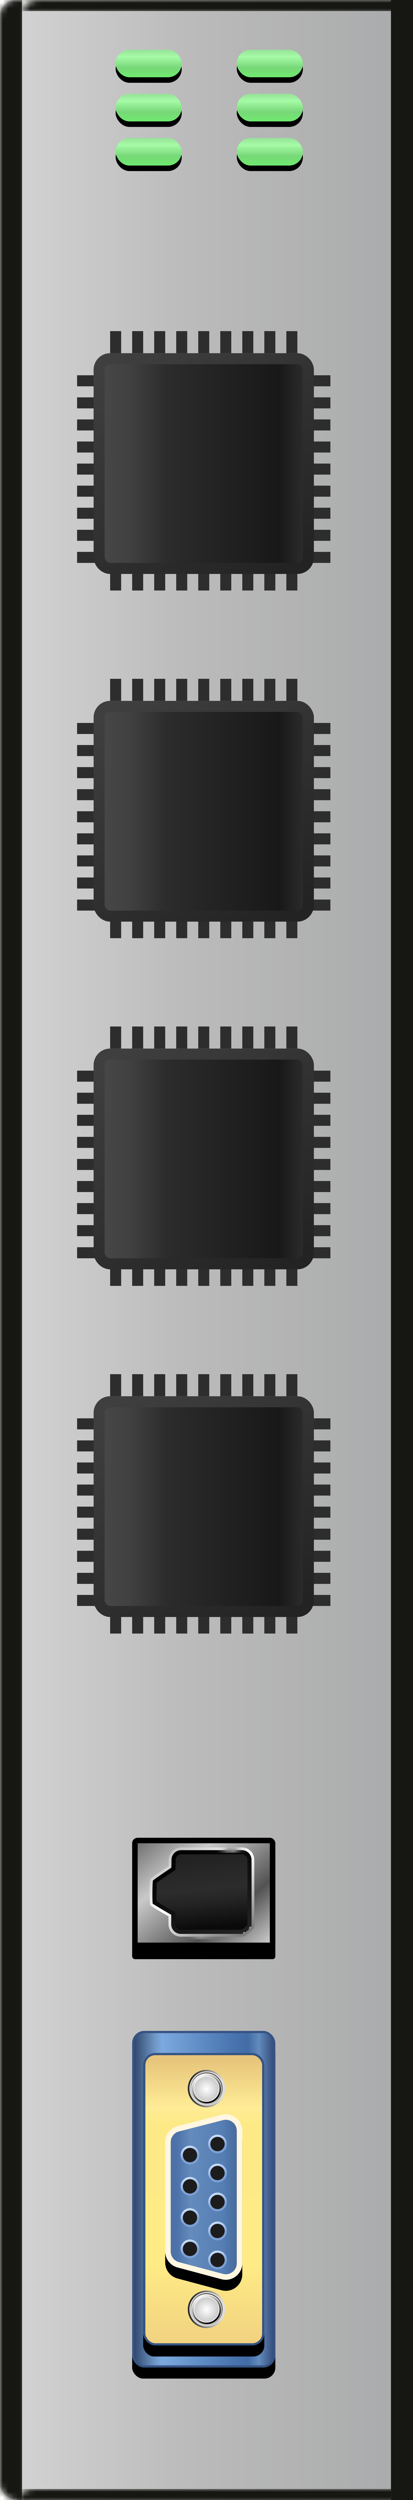 <?xml version="1.0" encoding="UTF-8"?>
<svg width="75px" height="453px" viewBox="0 0 75 453" version="1.1" xmlns="http://www.w3.org/2000/svg" xmlns:xlink="http://www.w3.org/1999/xlink">
    <!-- Generator: Sketch 52.2 (67145) - http://www.bohemiancoding.com/sketch -->
    <title>前板卡 </title>
    <desc>Created with Sketch.</desc>
    <defs>
        <linearGradient x1="0%" y1="39.477%" x2="100%" y2="39.477%" id="linearGradient-1">
            <stop stop-color="#D5D5D5" offset="0%"></stop>
            <stop stop-color="#BBBBBB" offset="45.463%"></stop>
            <stop stop-color="#AAABAC" offset="95.452%"></stop>
            <stop stop-color="#C7C7C7" offset="100%"></stop>
        </linearGradient>
        <rect id="path-2" x="0" y="0" width="75" height="453" rx="3"></rect>
        <rect id="path-4" x="0" y="0" width="75" height="453" rx="3"></rect>
        <rect id="path-6" x="0" y="0" width="75" height="453" rx="3"></rect>
        <linearGradient x1="0%" y1="6.801%" x2="100%" y2="100%" id="linearGradient-8">
            <stop stop-color="#757575" offset="0%"></stop>
            <stop stop-color="#C9C9C9" offset="27.646%"></stop>
            <stop stop-color="#535252" offset="68.51%"></stop>
            <stop stop-color="#D4D4D4" offset="100%"></stop>
        </linearGradient>
        <rect id="path-9" x="0" y="0" width="26" height="20" rx="0.5"></rect>
        <filter x="-9.6%" y="-7.5%" width="119.2%" height="130.0%" filterUnits="objectBoundingBox" id="filter-10">
            <feMorphology radius="0.5" operator="erode" in="SourceAlpha" result="shadowSpreadOuter1"></feMorphology>
            <feOffset dx="0" dy="2" in="shadowSpreadOuter1" result="shadowOffsetOuter1"></feOffset>
            <feGaussianBlur stdDeviation="1" in="shadowOffsetOuter1" result="shadowBlurOuter1"></feGaussianBlur>
            <feComposite in="shadowBlurOuter1" in2="SourceAlpha" operator="out" result="shadowBlurOuter1"></feComposite>
            <feColorMatrix values="0 0 0 0 0.499   0 0 0 0 0.499   0 0 0 0 0.499  0 0 0 0.5 0" type="matrix" in="shadowBlurOuter1"></feColorMatrix>
        </filter>
        <linearGradient x1="50%" y1="0%" x2="60.412%" y2="94.017%" id="linearGradient-11">
            <stop stop-color="#202020" offset="0%"></stop>
            <stop stop-color="#272727" offset="25.524%"></stop>
            <stop stop-color="#2C2C2C" offset="49.442%"></stop>
            <stop stop-color="#232323" offset="66.945%"></stop>
            <stop stop-color="#0A0A0A" offset="100%"></stop>
        </linearGradient>
        <linearGradient x1="26.576%" y1="2.801%" x2="87.535%" y2="100%" id="linearGradient-12">
            <stop stop-color="#000000" offset="0%"></stop>
            <stop stop-color="#222222" offset="100%"></stop>
        </linearGradient>
        <linearGradient x1="23.071%" y1="0%" x2="94.792%" y2="93.13%" id="linearGradient-13">
            <stop stop-color="#C1C1C1" offset="0%"></stop>
            <stop stop-color="#FFFFFF" offset="42.799%"></stop>
            <stop stop-color="#7D7D7D" offset="100%"></stop>
        </linearGradient>
        <path d="M5.894,7.47676571e-06 L16.928,-3.06986697e-06 C18.031,-3.06986697e-06 18.926,0.893 18.928,1.996 C18.943,9.959 18.942,14.014 18.924,14.163 C18.895,14.403 17.392,15.708 17.049,15.675 C13.315,15.675 9.581,15.675 5.846,15.675 L5.846,15.675 C4.742,15.675 3.846,14.78 3.846,13.675 L3.846,12.11 C2.052,11.072 0.935,10.396 0.494,10.083 C0.394,9.759 0.394,5.81 0.564,5.603 C0.678,5.464 1.78,4.691 3.87,3.283 L3.894,1.964 C3.914,0.873 4.804,7.47676572e-06 5.894,7.47676572e-06 Z" id="path-14"></path>
        <linearGradient x1="5.349%" y1="67.463%" x2="95.728%" y2="67.463%" id="linearGradient-16">
            <stop stop-color="#797979" stop-opacity="0" offset="0%"></stop>
            <stop stop-color="#A8A7A7" stop-opacity="0.762" offset="55.507%"></stop>
            <stop stop-color="#797979" stop-opacity="0.127" offset="100%"></stop>
        </linearGradient>
        <linearGradient x1="15.746%" y1="67.463%" x2="91.895%" y2="67.463%" id="linearGradient-17">
            <stop stop-color="#797979" stop-opacity="0.168" offset="0%"></stop>
            <stop stop-color="#BDBCBC" stop-opacity="0.708" offset="34.151%"></stop>
            <stop stop-color="#898989" offset="62.618%"></stop>
            <stop stop-color="#909090" offset="78.026%"></stop>
            <stop stop-color="#797979" stop-opacity="0.149" offset="100%"></stop>
        </linearGradient>
        <linearGradient x1="8.974%" y1="59.436%" x2="34.597%" y2="19.981%" id="linearGradient-18">
            <stop stop-color="#797979" stop-opacity="0.24" offset="0%"></stop>
            <stop stop-color="#AFAFAF" stop-opacity="0.422" offset="55.819%"></stop>
            <stop stop-color="#797979" stop-opacity="0.358" offset="100%"></stop>
        </linearGradient>
        <linearGradient x1="0%" y1="45.112%" x2="100%" y2="45.112%" id="linearGradient-19">
            <stop stop-color="#2E456B" offset="0%"></stop>
            <stop stop-color="#6F97C6" offset="15.304%"></stop>
            <stop stop-color="#7CA9DF" offset="20.282%"></stop>
            <stop stop-color="#4873AE" offset="71.508%"></stop>
            <stop stop-color="#426CA5" offset="81.415%"></stop>
            <stop stop-color="#628BBE" offset="89.251%"></stop>
            <stop stop-color="#344A78" offset="100%"></stop>
        </linearGradient>
        <rect id="path-20" x="0" y="0" width="26" height="61" rx="2"></rect>
        <filter x="-9.6%" y="-2.5%" width="119.2%" height="109.8%" filterUnits="objectBoundingBox" id="filter-21">
            <feMorphology radius="0.5" operator="erode" in="SourceAlpha" result="shadowSpreadOuter1"></feMorphology>
            <feOffset dx="0" dy="2" in="shadowSpreadOuter1" result="shadowOffsetOuter1"></feOffset>
            <feGaussianBlur stdDeviation="1" in="shadowOffsetOuter1" result="shadowBlurOuter1"></feGaussianBlur>
            <feComposite in="shadowBlurOuter1" in2="SourceAlpha" operator="out" result="shadowBlurOuter1"></feComposite>
            <feColorMatrix values="0 0 0 0 0.499   0 0 0 0 0.499   0 0 0 0 0.499  0 0 0 0.5 0" type="matrix" in="shadowBlurOuter1"></feColorMatrix>
        </filter>
        <linearGradient x1="50%" y1="2.434%" x2="50%" y2="100%" id="linearGradient-22">
            <stop stop-color="#E7C57B" offset="0%"></stop>
            <stop stop-color="#FFEC96" offset="16.802%"></stop>
            <stop stop-color="#FDEA87" offset="22.001%"></stop>
            <stop stop-color="#FEEB85" offset="71.859%"></stop>
            <stop stop-color="#F1D180" offset="100%"></stop>
        </linearGradient>
        <rect id="path-23" x="2" y="4" width="22" height="53" rx="2"></rect>
        <filter x="-2.3%" y="-0.9%" width="104.5%" height="103.8%" filterUnits="objectBoundingBox" id="filter-24">
            <feMorphology radius="1" operator="erode" in="SourceAlpha" result="shadowSpreadOuter1"></feMorphology>
            <feOffset dx="0" dy="2" in="shadowSpreadOuter1" result="shadowOffsetOuter1"></feOffset>
            <feGaussianBlur stdDeviation="0.5" in="shadowOffsetOuter1" result="shadowBlurOuter1"></feGaussianBlur>
            <feComposite in="shadowBlurOuter1" in2="SourceAlpha" operator="out" result="shadowBlurOuter1"></feComposite>
            <feColorMatrix values="0 0 0 0 1   0 0 0 0 0.983   0 0 0 0 0.925  0 0 0 1 0" type="matrix" in="shadowBlurOuter1"></feColorMatrix>
        </filter>
        <linearGradient x1="12.856%" y1="38.63%" x2="92.795%" y2="38.63%" id="linearGradient-25">
            <stop stop-color="#4D72AA" offset="0%"></stop>
            <stop stop-color="#658BBB" offset="23.641%"></stop>
            <stop stop-color="#557EB4" offset="79.6%"></stop>
            <stop stop-color="#496E9F" offset="100%"></stop>
        </linearGradient>
        <path d="M8.255,17.251 L16.255,15.199 C17.86,14.788 19.494,15.755 19.906,17.36 C19.968,17.604 20,17.854 20,18.105 L20,42.097 C20,43.754 18.657,45.097 17,45.097 C16.739,45.097 16.479,45.063 16.226,44.995 L8.226,42.86 C6.913,42.509 6,41.32 6,39.961 L6,20.157 C6,18.788 6.928,17.592 8.255,17.251 Z" id="path-26"></path>
        <filter x="-17.9%" y="-5.0%" width="135.7%" height="120.0%" filterUnits="objectBoundingBox" id="filter-27">
            <feMorphology radius="0.5" operator="erode" in="SourceAlpha" result="shadowSpreadOuter1"></feMorphology>
            <feOffset dx="0" dy="2" in="shadowSpreadOuter1" result="shadowOffsetOuter1"></feOffset>
            <feGaussianBlur stdDeviation="1" in="shadowOffsetOuter1" result="shadowBlurOuter1"></feGaussianBlur>
            <feComposite in="shadowBlurOuter1" in2="SourceAlpha" operator="out" result="shadowBlurOuter1"></feComposite>
            <feColorMatrix values="0 0 0 0 0.499   0 0 0 0 0.499   0 0 0 0 0.499  0 0 0 0.5 0" type="matrix" in="shadowBlurOuter1"></feColorMatrix>
        </filter>
        <linearGradient x1="38.518%" y1="0%" x2="50%" y2="100%" id="linearGradient-28">
            <stop stop-color="#FAF8F2" offset="0%"></stop>
            <stop stop-color="#DAD7CF" offset="100%"></stop>
        </linearGradient>
        <linearGradient x1="8.714%" y1="46.048%" x2="93.243%" y2="53.202%" id="linearGradient-29">
            <stop stop-color="#2A2A2A" offset="0%"></stop>
            <stop stop-color="#DDDCDC" offset="100%"></stop>
        </linearGradient>
        <linearGradient x1="74.163%" y1="11.625%" x2="23.558%" y2="91.931%" id="linearGradient-30">
            <stop stop-color="#5B5B5B" offset="0%"></stop>
            <stop stop-color="#D1D1D1" offset="100%"></stop>
        </linearGradient>
        <radialGradient cx="50%" cy="50%" fx="50%" fy="50%" r="46.521%" id="radialGradient-31">
            <stop stop-color="#FFFFFF" offset="0%"></stop>
            <stop stop-color="#CBCBCB" offset="92.653%"></stop>
            <stop stop-color="#FFFFFF" offset="100%"></stop>
        </radialGradient>
        <linearGradient x1="24.531%" y1="0%" x2="76.718%" y2="93.662%" id="linearGradient-32">
            <stop stop-color="#FFFFFF" offset="0%"></stop>
            <stop stop-color="#000000" offset="100%"></stop>
        </linearGradient>
        <linearGradient x1="27.672%" y1="0%" x2="50%" y2="69.51%" id="linearGradient-33">
            <stop stop-color="#C9E0FF" offset="0%"></stop>
            <stop stop-color="#7BA0D4" offset="100%"></stop>
        </linearGradient>
        <linearGradient x1="0%" y1="49.997%" x2="100%" y2="50%" id="linearGradient-34">
            <stop stop-color="#484848" offset="0%"></stop>
            <stop stop-color="#404040" offset="14.959%"></stop>
            <stop stop-color="#2C2C2C" offset="31.865%"></stop>
            <stop stop-color="#181818" offset="86.203%"></stop>
            <stop stop-color="#2F2F2F" offset="100%"></stop>
        </linearGradient>
        <linearGradient x1="6.934%" y1="0%" x2="82.16%" y2="105.861%" id="linearGradient-35">
            <stop stop-color="#3F3F3F" offset="0%"></stop>
            <stop stop-color="#232323" offset="100%"></stop>
        </linearGradient>
        <linearGradient x1="50%" y1="0%" x2="50%" y2="100%" id="linearGradient-36">
            <stop stop-color="#96E197" offset="0%"></stop>
            <stop stop-color="#A6FBA7" offset="25.431%"></stop>
            <stop stop-color="#77D778" offset="66.264%"></stop>
            <stop stop-color="#6EEA6F" offset="100%"></stop>
        </linearGradient>
        <rect id="path-37" x="0" y="0" width="12" height="5" rx="2.5"></rect>
        <filter x="-54.2%" y="-110.0%" width="208.3%" height="360.0%" filterUnits="objectBoundingBox" id="filter-38">
            <feOffset dx="0" dy="1" in="SourceAlpha" result="shadowOffsetOuter1"></feOffset>
            <feGaussianBlur stdDeviation="2" in="shadowOffsetOuter1" result="shadowBlurOuter1"></feGaussianBlur>
            <feColorMatrix values="0 0 0 0 0.682   0 0 0 0 0.896   0 0 0 0 0.684  0 0 0 1 0" type="matrix" in="shadowBlurOuter1"></feColorMatrix>
        </filter>
        <rect id="path-39" x="0" y="8" width="12" height="5" rx="2.5"></rect>
        <filter x="-54.2%" y="-110.0%" width="208.3%" height="360.0%" filterUnits="objectBoundingBox" id="filter-40">
            <feOffset dx="0" dy="1" in="SourceAlpha" result="shadowOffsetOuter1"></feOffset>
            <feGaussianBlur stdDeviation="2" in="shadowOffsetOuter1" result="shadowBlurOuter1"></feGaussianBlur>
            <feColorMatrix values="0 0 0 0 0.682   0 0 0 0 0.896   0 0 0 0 0.684  0 0 0 1 0" type="matrix" in="shadowBlurOuter1"></feColorMatrix>
        </filter>
        <rect id="path-41" x="0" y="16" width="12" height="5" rx="2.5"></rect>
        <filter x="-54.2%" y="-110.0%" width="208.3%" height="360.0%" filterUnits="objectBoundingBox" id="filter-42">
            <feOffset dx="0" dy="1" in="SourceAlpha" result="shadowOffsetOuter1"></feOffset>
            <feGaussianBlur stdDeviation="2" in="shadowOffsetOuter1" result="shadowBlurOuter1"></feGaussianBlur>
            <feColorMatrix values="0 0 0 0 0.682   0 0 0 0 0.896   0 0 0 0 0.684  0 0 0 1 0" type="matrix" in="shadowBlurOuter1"></feColorMatrix>
        </filter>
        <rect id="path-43" x="22" y="0" width="12" height="5" rx="2.5"></rect>
        <filter x="-54.2%" y="-110.0%" width="208.3%" height="360.0%" filterUnits="objectBoundingBox" id="filter-44">
            <feOffset dx="0" dy="1" in="SourceAlpha" result="shadowOffsetOuter1"></feOffset>
            <feGaussianBlur stdDeviation="2" in="shadowOffsetOuter1" result="shadowBlurOuter1"></feGaussianBlur>
            <feColorMatrix values="0 0 0 0 0.682   0 0 0 0 0.896   0 0 0 0 0.684  0 0 0 1 0" type="matrix" in="shadowBlurOuter1"></feColorMatrix>
        </filter>
        <rect id="path-45" x="22" y="8" width="12" height="5" rx="2.5"></rect>
        <filter x="-54.2%" y="-110.0%" width="208.3%" height="360.0%" filterUnits="objectBoundingBox" id="filter-46">
            <feOffset dx="0" dy="1" in="SourceAlpha" result="shadowOffsetOuter1"></feOffset>
            <feGaussianBlur stdDeviation="2" in="shadowOffsetOuter1" result="shadowBlurOuter1"></feGaussianBlur>
            <feColorMatrix values="0 0 0 0 0.682   0 0 0 0 0.896   0 0 0 0 0.684  0 0 0 1 0" type="matrix" in="shadowBlurOuter1"></feColorMatrix>
        </filter>
        <rect id="path-47" x="22" y="16" width="12" height="5" rx="2.5"></rect>
        <filter x="-54.2%" y="-110.0%" width="208.3%" height="360.0%" filterUnits="objectBoundingBox" id="filter-48">
            <feOffset dx="0" dy="1" in="SourceAlpha" result="shadowOffsetOuter1"></feOffset>
            <feGaussianBlur stdDeviation="2" in="shadowOffsetOuter1" result="shadowBlurOuter1"></feGaussianBlur>
            <feColorMatrix values="0 0 0 0 0.682   0 0 0 0 0.896   0 0 0 0 0.684  0 0 0 1 0" type="matrix" in="shadowBlurOuter1"></feColorMatrix>
        </filter>
    </defs>
    <g id="14所-硬件" stroke="none" stroke-width="1" fill="none" fill-rule="evenodd">
        <g id="画板-copy" transform="translate(-1467, -74)">
            <g id="前板卡-" transform="translate(1467, 74)">
                <g id="矩形-copy-26">
                    <g id="Mask" fill="url(#linearGradient-1)">
                        <rect id="path-2" x="0" y="0" width="75" height="453" rx="3"></rect>
                    </g>
                    <g id="矩形-Clipped">
                        <mask id="mask-3" fill="white">
                            <use xlink:href="#path-2"></use>
                        </mask>
                        <g id="path-2"></g>
                        <rect id="矩形" fill="#161612" mask="url(#mask-3)" x="4" y="0" width="68" height="2"></rect>
                    </g>
                    <g id="矩形-copy-2-Clipped">
                        <mask id="mask-5" fill="white">
                            <use xlink:href="#path-4"></use>
                        </mask>
                        <g id="path-2"></g>
                        <rect id="矩形-copy-2" fill="#161612" mask="url(#mask-5)" x="3" y="451" width="68" height="2"></rect>
                    </g>
                    <g id="Clipped">
                        <mask id="mask-7" fill="white">
                            <use xlink:href="#path-6"></use>
                        </mask>
                        <g id="path-2"></g>
                        <rect id="矩形" fill="#161612" mask="url(#mask-7)" x="0" y="0" width="4" height="453"></rect>
                    </g>
                    <g id="矩形-copy-34-Clipped" transform="translate(71, 0)" fill="#161612">
                        <rect id="矩形-copy-34" x="0" y="0" width="4" height="453"></rect>
                    </g>
                </g>
                <g id="接口-copy-18" transform="translate(24, 333)">
                    <g id="矩形-2">
                        <use fill="black" fill-opacity="1" filter="url(#filter-10)" xlink:href="#path-9"></use>
                        <rect stroke="#000000" stroke-width="1" stroke-linejoin="square" fill="url(#linearGradient-8)" fill-rule="evenodd" x="0.5" y="0.5" width="25" height="19" rx="0.5"></rect>
                    </g>
                    <g id="矩形" transform="translate(3, 2)">
                        <mask id="mask-15" fill="white">
                            <use xlink:href="#path-14"></use>
                        </mask>
                        <g id="Mask">
                            <path stroke="url(#linearGradient-12)" stroke-width="1" d="M0.955,9.792 C1.469,10.134 2.52,10.765 4.097,11.678 L4.346,11.822 L4.346,13.675 C4.346,14.503 5.018,15.175 5.846,15.175 C8.647,15.175 8.647,15.175 11.448,15.175 C14.249,15.175 14.249,15.175 17.097,15.177 C17.052,15.173 17.442,14.923 17.784,14.638 C17.982,14.472 18.171,14.299 18.307,14.158 C18.367,14.096 18.426,14.02 18.429,14.078 C18.441,13.698 18.442,9.438 18.428,1.997 C18.426,1.17 17.755,0.5 16.928,0.5 L5.894,0.5 C5.076,0.5 4.409,1.155 4.394,1.973 L4.365,3.553 L4.149,3.698 C2.197,5.013 1.014,5.843 0.951,5.92 C0.934,5.941 0.906,9.057 0.955,9.792 Z" stroke-linejoin="square" fill="url(#linearGradient-11)" fill-rule="evenodd"></path>
                            <use stroke="url(#linearGradient-13)" stroke-width="0.5" xlink:href="#path-14"></use>
                        </g>
                        <rect fill="url(#linearGradient-16)" mask="url(#mask-15)" x="3.156" y="15.405" width="11.363" height="1" rx="0.5"></rect>
                        <rect id="矩形-copy-52" fill="url(#linearGradient-17)" mask="url(#mask-15)" x="8.838" y="-0.27" width="8.838" height="1" rx="0.5"></rect>
                        <path d="M3.243,3.693 L4.652,3.344 L4.547,4.851 L3.213,5.023 L2.912,4.394 C2.793,4.145 2.898,3.847 3.147,3.727 C3.178,3.713 3.21,3.701 3.243,3.693 Z" id="矩形-copy-53" fill="url(#linearGradient-18)" mask="url(#mask-15)" transform="translate(3.758, 4.183) rotate(-4) translate(-3.758, -4.183) "></path>
                    </g>
                </g>
                <g id="串口" transform="translate(24, 368)">
                    <g id="矩形-2">
                        <use fill="black" fill-opacity="1" filter="url(#filter-21)" xlink:href="#path-20"></use>
                        <rect stroke="#365383" stroke-width="0.4" stroke-linejoin="square" fill="url(#linearGradient-19)" fill-rule="evenodd" x="0.2" y="0.2" width="25.6" height="60.6" rx="2"></rect>
                    </g>
                    <g id="矩形-2-copy-2">
                        <use fill="black" fill-opacity="1" filter="url(#filter-24)" xlink:href="#path-23"></use>
                        <rect stroke="#365383" stroke-width="0.4" stroke-linejoin="square" fill="url(#linearGradient-22)" fill-rule="evenodd" x="2.2" y="4.2" width="21.6" height="52.6" rx="2"></rect>
                    </g>
                    <g id="矩形-2-copy">
                        <use fill="black" fill-opacity="1" filter="url(#filter-27)" xlink:href="#path-26"></use>
                        <path stroke="#FFF7E1" stroke-width="1" d="M8.379,17.736 C7.273,18.019 6.5,19.016 6.5,20.157 L6.5,39.961 C6.5,41.094 7.261,42.085 8.355,42.377 L16.355,44.512 C16.566,44.568 16.782,44.597 17,44.597 C18.381,44.597 19.5,43.478 19.5,42.097 L19.5,18.105 C19.5,17.896 19.474,17.687 19.422,17.484 C19.079,16.147 17.716,15.341 16.379,15.684 L8.379,17.736 Z" stroke-linejoin="square" fill="url(#linearGradient-25)" fill-rule="evenodd"></path>
                    </g>
                    <g id="分组-5" transform="translate(10, 7)">
                        <g id="分组-4">
                            <circle id="3" stroke="url(#linearGradient-29)" stroke-width="0.3" fill="url(#linearGradient-28)" cx="3.5" cy="3.45" r="3.25"></circle>
                            <circle id="2" stroke="url(#linearGradient-30)" stroke-width="0.2" fill="url(#linearGradient-28)" cx="3.5" cy="3.45" r="2.85"></circle>
                            <circle id="1" stroke="url(#linearGradient-32)" stroke-width="0.3" fill="url(#radialGradient-31)" cx="3.5" cy="3.5" r="2.5"></circle>
                        </g>
                    </g>
                    <g id="分组-5-copy" transform="translate(10, 47)">
                        <g id="分组-4">
                            <circle id="3" stroke="url(#linearGradient-29)" stroke-width="0.3" fill="url(#linearGradient-28)" cx="3.5" cy="3.45" r="3.25"></circle>
                            <circle id="2" stroke="url(#linearGradient-30)" stroke-width="0.2" fill="url(#linearGradient-28)" cx="3.5" cy="3.45" r="2.85"></circle>
                            <circle id="1" stroke="url(#linearGradient-32)" stroke-width="0.3" fill="url(#radialGradient-31)" cx="3.5" cy="3.5" r="2.5"></circle>
                        </g>
                    </g>
                    <circle id="椭圆形-copy-4" stroke="url(#linearGradient-33)" stroke-width="0.4" fill="#1D1C1C" cx="10.5" cy="22.5" r="1.5"></circle>
                    <circle id="椭圆形-copy-5" stroke="url(#linearGradient-33)" stroke-width="0.4" fill="#1D1C1C" cx="15.5" cy="20.5" r="1.5"></circle>
                    <circle id="椭圆形-copy-13" stroke="url(#linearGradient-33)" stroke-width="0.4" fill="#1D1C1C" cx="10.5" cy="28.167" r="1.5"></circle>
                    <circle id="椭圆形-copy-16" stroke="url(#linearGradient-33)" stroke-width="0.4" fill="#1D1C1C" cx="15.5" cy="25.75" r="1.5"></circle>
                    <circle id="椭圆形-copy-14" stroke="url(#linearGradient-33)" stroke-width="0.4" fill="#1D1C1C" cx="10.5" cy="33.833" r="1.5"></circle>
                    <circle id="椭圆形-copy-17" stroke="url(#linearGradient-33)" stroke-width="0.4" fill="#1D1C1C" cx="15.5" cy="31" r="1.5"></circle>
                    <circle id="椭圆形-copy-15" stroke="url(#linearGradient-33)" stroke-width="0.4" fill="#1D1C1C" cx="10.5" cy="39.5" r="1.5"></circle>
                    <circle id="椭圆形-copy-18" stroke="url(#linearGradient-33)" stroke-width="0.4" fill="#1D1C1C" cx="15.5" cy="36.25" r="1.5"></circle>
                    <circle id="椭圆形-copy-19" stroke="url(#linearGradient-33)" stroke-width="0.4" fill="#1D1C1C" cx="15.5" cy="41.5" r="1.5"></circle>
                </g>
                <g id="芯片" transform="translate(14, 60)">
                    <g id="分组-9" transform="translate(6, 0)" fill="#D8D8D8" stroke="#2D2D2D">
                        <rect id="矩形" x="0.5" y="0.5" width="1" height="3"></rect>
                        <rect id="矩形-copy-63" x="4.5" y="0.5" width="1" height="3"></rect>
                        <rect id="矩形-copy-64" x="8.5" y="0.5" width="1" height="3"></rect>
                        <rect id="矩形-copy-65" x="12.5" y="0.5" width="1" height="3"></rect>
                        <rect id="矩形-copy-66" x="16.5" y="0.5" width="1" height="3"></rect>
                        <rect id="矩形-copy-67" x="20.5" y="0.5" width="1" height="3"></rect>
                        <rect id="矩形-copy-68" x="24.5" y="0.5" width="1" height="3"></rect>
                        <rect id="矩形-copy-69" x="28.5" y="0.5" width="1" height="3"></rect>
                        <rect id="矩形-copy-70" x="32.5" y="0.5" width="1" height="3"></rect>
                    </g>
                    <g id="分组-8" transform="translate(6, 43)" fill="#D8D8D8" stroke="#2D2D2D">
                        <rect id="矩形-copy-71" x="0.5" y="0.5" width="1" height="3"></rect>
                        <rect id="矩形-copy-72" x="4.5" y="0.5" width="1" height="3"></rect>
                        <rect id="矩形-copy-73" x="8.5" y="0.5" width="1" height="3"></rect>
                        <rect id="矩形-copy-74" x="12.5" y="0.5" width="1" height="3"></rect>
                        <rect id="矩形-copy-78" x="16.5" y="0.5" width="1" height="3"></rect>
                        <rect id="矩形-copy-79" x="20.5" y="0.5" width="1" height="3"></rect>
                        <rect id="矩形-copy-80" x="24.5" y="0.5" width="1" height="3"></rect>
                        <rect id="矩形-copy-81" x="28.5" y="0.5" width="1" height="3"></rect>
                        <rect id="矩形-copy-82" x="32.5" y="0.5" width="1" height="3"></rect>
                    </g>
                    <g id="分组-8-copy" transform="translate(2, 25) rotate(-270) translate(-2, -25) translate(-15, 23)" fill="#D8D8D8" stroke="#2D2D2D">
                        <rect id="矩形-copy-71" x="0.5" y="0.5" width="1" height="3"></rect>
                        <rect id="矩形-copy-72" x="4.5" y="0.5" width="1" height="3"></rect>
                        <rect id="矩形-copy-73" x="8.5" y="0.5" width="1" height="3"></rect>
                        <rect id="矩形-copy-74" x="12.5" y="0.5" width="1" height="3"></rect>
                        <rect id="矩形-copy-78" x="16.5" y="0.5" width="1" height="3"></rect>
                        <rect id="矩形-copy-79" x="20.5" y="0.5" width="1" height="3"></rect>
                        <rect id="矩形-copy-80" x="24.5" y="0.5" width="1" height="3"></rect>
                        <rect id="矩形-copy-81" x="28.5" y="0.5" width="1" height="3"></rect>
                        <rect id="矩形-copy-82" x="32.5" y="0.5" width="1" height="3"></rect>
                    </g>
                    <g id="分组-8-copy-2" transform="translate(44, 25) rotate(-270) translate(-44, -25) translate(27, 23)" fill="#D8D8D8" stroke="#2D2D2D">
                        <rect id="矩形-copy-71" x="0.5" y="0.5" width="1" height="3"></rect>
                        <rect id="矩形-copy-72" x="4.5" y="0.5" width="1" height="3"></rect>
                        <rect id="矩形-copy-73" x="8.5" y="0.5" width="1" height="3"></rect>
                        <rect id="矩形-copy-74" x="12.5" y="0.5" width="1" height="3"></rect>
                        <rect id="矩形-copy-78" x="16.5" y="0.5" width="1" height="3"></rect>
                        <rect id="矩形-copy-79" x="20.5" y="0.5" width="1" height="3"></rect>
                        <rect id="矩形-copy-80" x="24.5" y="0.5" width="1" height="3"></rect>
                        <rect id="矩形-copy-81" x="28.5" y="0.5" width="1" height="3"></rect>
                        <rect id="矩形-copy-82" x="32.5" y="0.5" width="1" height="3"></rect>
                    </g>
                    <rect id="矩形" stroke="url(#linearGradient-35)" stroke-width="2" fill="url(#linearGradient-34)" x="4" y="5" width="38" height="38" rx="2"></rect>
                </g>
                <g id="灯" transform="translate(21, 9)">
                    <g id="矩形">
                        <use fill="black" fill-opacity="1" filter="url(#filter-38)" xlink:href="#path-37"></use>
                        <use fill="url(#linearGradient-36)" fill-rule="evenodd" xlink:href="#path-37"></use>
                    </g>
                    <g id="矩形-copy-64">
                        <use fill="black" fill-opacity="1" filter="url(#filter-40)" xlink:href="#path-39"></use>
                        <use fill="url(#linearGradient-36)" fill-rule="evenodd" xlink:href="#path-39"></use>
                    </g>
                    <g id="矩形-copy-66">
                        <use fill="black" fill-opacity="1" filter="url(#filter-42)" xlink:href="#path-41"></use>
                        <use fill="url(#linearGradient-36)" fill-rule="evenodd" xlink:href="#path-41"></use>
                    </g>
                    <g id="矩形-copy-63">
                        <use fill="black" fill-opacity="1" filter="url(#filter-44)" xlink:href="#path-43"></use>
                        <use fill="url(#linearGradient-36)" fill-rule="evenodd" xlink:href="#path-43"></use>
                    </g>
                    <g id="矩形-copy-65">
                        <use fill="black" fill-opacity="1" filter="url(#filter-46)" xlink:href="#path-45"></use>
                        <use fill="url(#linearGradient-36)" fill-rule="evenodd" xlink:href="#path-45"></use>
                    </g>
                    <g id="矩形-copy-67">
                        <use fill="black" fill-opacity="1" filter="url(#filter-48)" xlink:href="#path-47"></use>
                        <use fill="url(#linearGradient-36)" fill-rule="evenodd" xlink:href="#path-47"></use>
                    </g>
                </g>
                <g id="芯片-copy" transform="translate(14, 123)">
                    <g id="分组-9" transform="translate(6, 0)" fill="#D8D8D8" stroke="#2D2D2D">
                        <rect id="矩形" x="0.5" y="0.5" width="1" height="3"></rect>
                        <rect id="矩形-copy-63" x="4.5" y="0.5" width="1" height="3"></rect>
                        <rect id="矩形-copy-64" x="8.5" y="0.5" width="1" height="3"></rect>
                        <rect id="矩形-copy-65" x="12.5" y="0.5" width="1" height="3"></rect>
                        <rect id="矩形-copy-66" x="16.5" y="0.5" width="1" height="3"></rect>
                        <rect id="矩形-copy-67" x="20.5" y="0.5" width="1" height="3"></rect>
                        <rect id="矩形-copy-68" x="24.5" y="0.5" width="1" height="3"></rect>
                        <rect id="矩形-copy-69" x="28.5" y="0.5" width="1" height="3"></rect>
                        <rect id="矩形-copy-70" x="32.5" y="0.5" width="1" height="3"></rect>
                    </g>
                    <g id="分组-8" transform="translate(6, 43)" fill="#D8D8D8" stroke="#2D2D2D">
                        <rect id="矩形-copy-71" x="0.5" y="0.5" width="1" height="3"></rect>
                        <rect id="矩形-copy-72" x="4.5" y="0.5" width="1" height="3"></rect>
                        <rect id="矩形-copy-73" x="8.5" y="0.5" width="1" height="3"></rect>
                        <rect id="矩形-copy-74" x="12.5" y="0.5" width="1" height="3"></rect>
                        <rect id="矩形-copy-78" x="16.5" y="0.5" width="1" height="3"></rect>
                        <rect id="矩形-copy-79" x="20.5" y="0.5" width="1" height="3"></rect>
                        <rect id="矩形-copy-80" x="24.5" y="0.5" width="1" height="3"></rect>
                        <rect id="矩形-copy-81" x="28.5" y="0.5" width="1" height="3"></rect>
                        <rect id="矩形-copy-82" x="32.5" y="0.5" width="1" height="3"></rect>
                    </g>
                    <g id="分组-8-copy" transform="translate(2, 25) rotate(-270) translate(-2, -25) translate(-15, 23)" fill="#D8D8D8" stroke="#2D2D2D">
                        <rect id="矩形-copy-71" x="0.5" y="0.5" width="1" height="3"></rect>
                        <rect id="矩形-copy-72" x="4.5" y="0.5" width="1" height="3"></rect>
                        <rect id="矩形-copy-73" x="8.5" y="0.5" width="1" height="3"></rect>
                        <rect id="矩形-copy-74" x="12.5" y="0.5" width="1" height="3"></rect>
                        <rect id="矩形-copy-78" x="16.5" y="0.5" width="1" height="3"></rect>
                        <rect id="矩形-copy-79" x="20.5" y="0.5" width="1" height="3"></rect>
                        <rect id="矩形-copy-80" x="24.5" y="0.5" width="1" height="3"></rect>
                        <rect id="矩形-copy-81" x="28.5" y="0.5" width="1" height="3"></rect>
                        <rect id="矩形-copy-82" x="32.5" y="0.5" width="1" height="3"></rect>
                    </g>
                    <g id="分组-8-copy-2" transform="translate(44, 25) rotate(-270) translate(-44, -25) translate(27, 23)" fill="#D8D8D8" stroke="#2D2D2D">
                        <rect id="矩形-copy-71" x="0.5" y="0.5" width="1" height="3"></rect>
                        <rect id="矩形-copy-72" x="4.5" y="0.5" width="1" height="3"></rect>
                        <rect id="矩形-copy-73" x="8.5" y="0.5" width="1" height="3"></rect>
                        <rect id="矩形-copy-74" x="12.5" y="0.5" width="1" height="3"></rect>
                        <rect id="矩形-copy-78" x="16.5" y="0.5" width="1" height="3"></rect>
                        <rect id="矩形-copy-79" x="20.5" y="0.5" width="1" height="3"></rect>
                        <rect id="矩形-copy-80" x="24.5" y="0.5" width="1" height="3"></rect>
                        <rect id="矩形-copy-81" x="28.5" y="0.5" width="1" height="3"></rect>
                        <rect id="矩形-copy-82" x="32.5" y="0.5" width="1" height="3"></rect>
                    </g>
                    <rect id="矩形" stroke="url(#linearGradient-35)" stroke-width="2" fill="url(#linearGradient-34)" x="4" y="5" width="38" height="38" rx="2"></rect>
                </g>
                <g id="芯片-copy-2" transform="translate(14, 186)">
                    <g id="分组-9" transform="translate(6, 0)" fill="#D8D8D8" stroke="#2D2D2D">
                        <rect id="矩形" x="0.5" y="0.5" width="1" height="3"></rect>
                        <rect id="矩形-copy-63" x="4.5" y="0.5" width="1" height="3"></rect>
                        <rect id="矩形-copy-64" x="8.5" y="0.5" width="1" height="3"></rect>
                        <rect id="矩形-copy-65" x="12.5" y="0.5" width="1" height="3"></rect>
                        <rect id="矩形-copy-66" x="16.5" y="0.5" width="1" height="3"></rect>
                        <rect id="矩形-copy-67" x="20.5" y="0.5" width="1" height="3"></rect>
                        <rect id="矩形-copy-68" x="24.5" y="0.5" width="1" height="3"></rect>
                        <rect id="矩形-copy-69" x="28.5" y="0.5" width="1" height="3"></rect>
                        <rect id="矩形-copy-70" x="32.5" y="0.5" width="1" height="3"></rect>
                    </g>
                    <g id="分组-8" transform="translate(6, 43)" fill="#D8D8D8" stroke="#2D2D2D">
                        <rect id="矩形-copy-71" x="0.5" y="0.5" width="1" height="3"></rect>
                        <rect id="矩形-copy-72" x="4.5" y="0.5" width="1" height="3"></rect>
                        <rect id="矩形-copy-73" x="8.5" y="0.5" width="1" height="3"></rect>
                        <rect id="矩形-copy-74" x="12.5" y="0.5" width="1" height="3"></rect>
                        <rect id="矩形-copy-78" x="16.5" y="0.5" width="1" height="3"></rect>
                        <rect id="矩形-copy-79" x="20.5" y="0.5" width="1" height="3"></rect>
                        <rect id="矩形-copy-80" x="24.5" y="0.5" width="1" height="3"></rect>
                        <rect id="矩形-copy-81" x="28.5" y="0.5" width="1" height="3"></rect>
                        <rect id="矩形-copy-82" x="32.5" y="0.5" width="1" height="3"></rect>
                    </g>
                    <g id="分组-8-copy" transform="translate(2, 25) rotate(-270) translate(-2, -25) translate(-15, 23)" fill="#D8D8D8" stroke="#2D2D2D">
                        <rect id="矩形-copy-71" x="0.5" y="0.5" width="1" height="3"></rect>
                        <rect id="矩形-copy-72" x="4.5" y="0.5" width="1" height="3"></rect>
                        <rect id="矩形-copy-73" x="8.5" y="0.5" width="1" height="3"></rect>
                        <rect id="矩形-copy-74" x="12.5" y="0.5" width="1" height="3"></rect>
                        <rect id="矩形-copy-78" x="16.5" y="0.5" width="1" height="3"></rect>
                        <rect id="矩形-copy-79" x="20.5" y="0.5" width="1" height="3"></rect>
                        <rect id="矩形-copy-80" x="24.5" y="0.5" width="1" height="3"></rect>
                        <rect id="矩形-copy-81" x="28.5" y="0.5" width="1" height="3"></rect>
                        <rect id="矩形-copy-82" x="32.5" y="0.5" width="1" height="3"></rect>
                    </g>
                    <g id="分组-8-copy-2" transform="translate(44, 25) rotate(-270) translate(-44, -25) translate(27, 23)" fill="#D8D8D8" stroke="#2D2D2D">
                        <rect id="矩形-copy-71" x="0.5" y="0.5" width="1" height="3"></rect>
                        <rect id="矩形-copy-72" x="4.5" y="0.5" width="1" height="3"></rect>
                        <rect id="矩形-copy-73" x="8.5" y="0.5" width="1" height="3"></rect>
                        <rect id="矩形-copy-74" x="12.5" y="0.5" width="1" height="3"></rect>
                        <rect id="矩形-copy-78" x="16.5" y="0.5" width="1" height="3"></rect>
                        <rect id="矩形-copy-79" x="20.5" y="0.5" width="1" height="3"></rect>
                        <rect id="矩形-copy-80" x="24.5" y="0.5" width="1" height="3"></rect>
                        <rect id="矩形-copy-81" x="28.5" y="0.5" width="1" height="3"></rect>
                        <rect id="矩形-copy-82" x="32.5" y="0.5" width="1" height="3"></rect>
                    </g>
                    <rect id="矩形" stroke="url(#linearGradient-35)" stroke-width="2" fill="url(#linearGradient-34)" x="4" y="5" width="38" height="38" rx="2"></rect>
                </g>
                <g id="芯片-copy-3" transform="translate(14, 249)">
                    <g id="分组-9" transform="translate(6, 0)" fill="#D8D8D8" stroke="#2D2D2D">
                        <rect id="矩形" x="0.5" y="0.5" width="1" height="3"></rect>
                        <rect id="矩形-copy-63" x="4.5" y="0.5" width="1" height="3"></rect>
                        <rect id="矩形-copy-64" x="8.5" y="0.5" width="1" height="3"></rect>
                        <rect id="矩形-copy-65" x="12.5" y="0.5" width="1" height="3"></rect>
                        <rect id="矩形-copy-66" x="16.5" y="0.5" width="1" height="3"></rect>
                        <rect id="矩形-copy-67" x="20.5" y="0.5" width="1" height="3"></rect>
                        <rect id="矩形-copy-68" x="24.5" y="0.5" width="1" height="3"></rect>
                        <rect id="矩形-copy-69" x="28.5" y="0.5" width="1" height="3"></rect>
                        <rect id="矩形-copy-70" x="32.5" y="0.5" width="1" height="3"></rect>
                    </g>
                    <g id="分组-8" transform="translate(6, 43)" fill="#D8D8D8" stroke="#2D2D2D">
                        <rect id="矩形-copy-71" x="0.5" y="0.5" width="1" height="3"></rect>
                        <rect id="矩形-copy-72" x="4.5" y="0.5" width="1" height="3"></rect>
                        <rect id="矩形-copy-73" x="8.5" y="0.5" width="1" height="3"></rect>
                        <rect id="矩形-copy-74" x="12.5" y="0.5" width="1" height="3"></rect>
                        <rect id="矩形-copy-78" x="16.5" y="0.5" width="1" height="3"></rect>
                        <rect id="矩形-copy-79" x="20.5" y="0.5" width="1" height="3"></rect>
                        <rect id="矩形-copy-80" x="24.5" y="0.5" width="1" height="3"></rect>
                        <rect id="矩形-copy-81" x="28.5" y="0.5" width="1" height="3"></rect>
                        <rect id="矩形-copy-82" x="32.5" y="0.5" width="1" height="3"></rect>
                    </g>
                    <g id="分组-8-copy" transform="translate(2, 25) rotate(-270) translate(-2, -25) translate(-15, 23)" fill="#D8D8D8" stroke="#2D2D2D">
                        <rect id="矩形-copy-71" x="0.5" y="0.5" width="1" height="3"></rect>
                        <rect id="矩形-copy-72" x="4.5" y="0.5" width="1" height="3"></rect>
                        <rect id="矩形-copy-73" x="8.5" y="0.5" width="1" height="3"></rect>
                        <rect id="矩形-copy-74" x="12.5" y="0.5" width="1" height="3"></rect>
                        <rect id="矩形-copy-78" x="16.5" y="0.5" width="1" height="3"></rect>
                        <rect id="矩形-copy-79" x="20.5" y="0.5" width="1" height="3"></rect>
                        <rect id="矩形-copy-80" x="24.5" y="0.5" width="1" height="3"></rect>
                        <rect id="矩形-copy-81" x="28.5" y="0.5" width="1" height="3"></rect>
                        <rect id="矩形-copy-82" x="32.5" y="0.5" width="1" height="3"></rect>
                    </g>
                    <g id="分组-8-copy-2" transform="translate(44, 25) rotate(-270) translate(-44, -25) translate(27, 23)" fill="#D8D8D8" stroke="#2D2D2D">
                        <rect id="矩形-copy-71" x="0.5" y="0.5" width="1" height="3"></rect>
                        <rect id="矩形-copy-72" x="4.5" y="0.5" width="1" height="3"></rect>
                        <rect id="矩形-copy-73" x="8.5" y="0.5" width="1" height="3"></rect>
                        <rect id="矩形-copy-74" x="12.5" y="0.5" width="1" height="3"></rect>
                        <rect id="矩形-copy-78" x="16.5" y="0.5" width="1" height="3"></rect>
                        <rect id="矩形-copy-79" x="20.5" y="0.5" width="1" height="3"></rect>
                        <rect id="矩形-copy-80" x="24.5" y="0.5" width="1" height="3"></rect>
                        <rect id="矩形-copy-81" x="28.5" y="0.5" width="1" height="3"></rect>
                        <rect id="矩形-copy-82" x="32.5" y="0.5" width="1" height="3"></rect>
                    </g>
                    <rect id="矩形" stroke="url(#linearGradient-35)" stroke-width="2" fill="url(#linearGradient-34)" x="4" y="5" width="38" height="38" rx="2"></rect>
                </g>
            </g>
        </g>
    </g>
</svg>